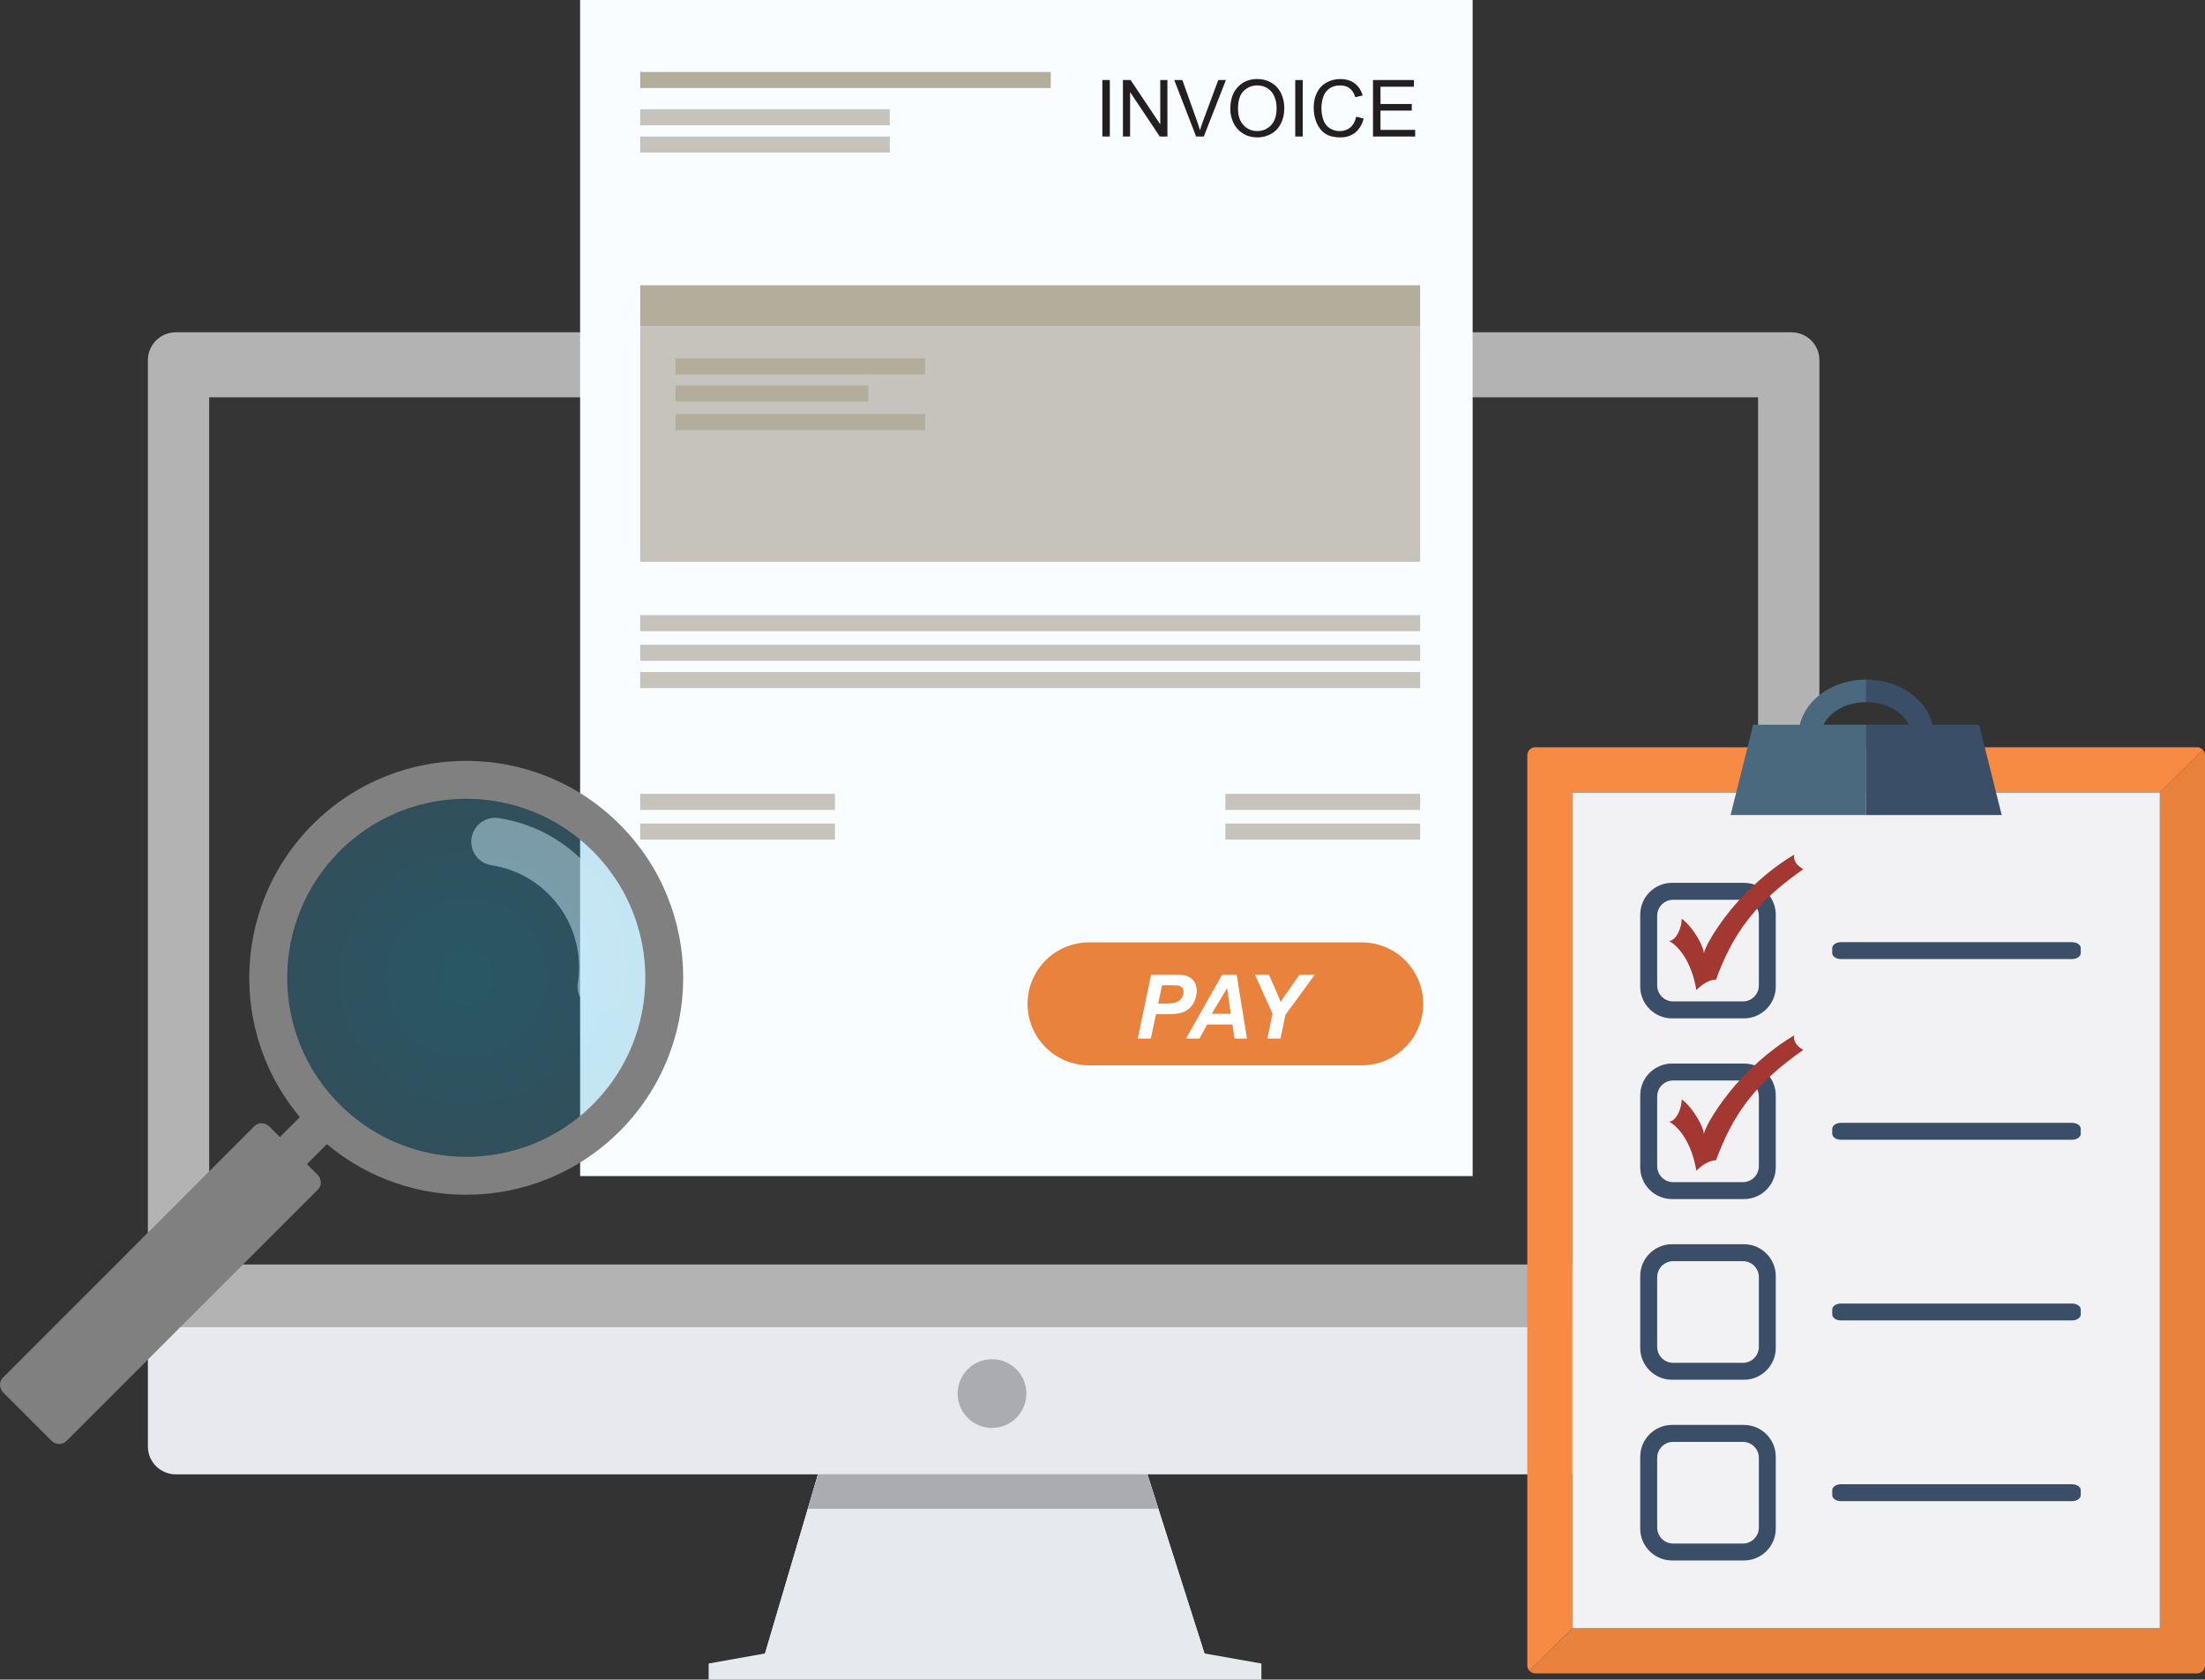 <?xml version="1.0" encoding="UTF-8"?>
<svg xmlns="http://www.w3.org/2000/svg" xmlns:xlink="http://www.w3.org/1999/xlink" viewBox="0 0 809.26 616.5">
  <rect x="0" y="0" width="809.26" height="616.5" fill="#333333" stroke="none"/>
  <defs>
    <style>
      .cls-1 {
        fill: #e6e9ee;
      }

      .cls-2 {
        fill: none;
        mix-blend-mode: overlay;
        opacity: .5;
        stroke: #fff;
        stroke-linecap: round;
        stroke-miterlimit: 10;
        stroke-width: 17.52px;
      }

      .cls-3 {
        fill: gray;
      }

      .cls-4 {
        fill: #f2f2f5;
      }

      .cls-5 {
        fill: #fafdff;
      }

      .cls-6 {
        fill: #231f20;
      }

      .cls-7 {
        fill: url(#radial-gradient);
      }

      .cls-8 {
        fill: #f78b43;
      }

      .cls-9 {
        fill: #c6c3bc;
      }

      .cls-10 {
        isolation: isolate;
      }

      .cls-11 {
        fill: #4a697e;
      }

      .cls-12 {
        fill: #fff;
      }

      .cls-13 {
        fill: #b2ae9b;
      }

      .cls-14 {
        opacity: .25;
      }

      .cls-15 {
        fill: #3b4e67;
      }

      .cls-16 {
        fill: #aaacb1;
      }

      .cls-17 {
        fill: #b3b3b3;
      }

      .cls-18 {
        fill: #e8823d;
      }

      .cls-19 {
        fill: #e7e9ee;
      }

      .cls-20 {
        fill: #a33833;
      }

      .cls-21 {
        fill: #353535;
      }
    </style>
    <radialGradient id="radial-gradient" cx="-4836.74" cy="358.91" fx="-4836.74" fy="358.91" r="65.7" gradientTransform="translate(-4665.63) rotate(-180) scale(1 -1)" gradientUnits="userSpaceOnUse">
      <stop offset="0" stop-color="#00bff2"/>
      <stop offset="1" stop-color="#249bcd"/>
    </radialGradient>
  </defs>
  <g class="cls-10">
    <g id="Layer_1">
      <g>
        <g>
          <g id="Desktop_Computer">
            <polygon class="cls-1" points="444.81 615.54 278.22 615.54 307.39 516.84 413.35 516.84 444.81 615.54"/>
            <polygon class="cls-1" points="444.81 615.54 278.22 615.54 307.39 516.84 413.35 516.84 444.81 615.54"/>
            <polygon class="cls-16" points="425.14 553.82 413.35 516.84 307.39 516.84 296.46 553.82 425.14 553.82"/>
            <polygon class="cls-1" points="462.95 610.61 361.01 592.56 260.08 610.61 260.08 616.5 462.95 616.5 462.95 610.61"/>
            <path class="cls-17" d="M667.74,486.98V132.2c0-5.65-4.58-10.22-10.23-10.22H64.51c-5.65,0-10.23,4.58-10.23,10.22v354.78h613.46Z"/>
            <path class="cls-19" d="M54.28,486.98v43.97c0,5.65,4.58,10.22,10.23,10.22h593.01c5.65,0,10.23-4.58,10.23-10.22v-43.97H54.28Z"/>
            <rect class="cls-21" x="76.77" y="145.83" width="568.47" height="318.31"/>
            <path class="cls-16" d="M376.69,511.52c0,6.97-5.65,12.61-12.61,12.61s-12.61-5.65-12.61-12.61,5.64-12.61,12.61-12.61,12.61,5.64,12.61,12.61Z"/>
          </g>
          <g>
            <rect class="cls-5" x="212.91" width="327.56" height="431.69"/>
            <rect class="cls-13" x="234.96" y="104.71" width="286.25" height="15.13"/>
            <rect class="cls-13" x="234.96" y="26.42" width="150.67" height="5.9"/>
            <rect class="cls-9" x="234.96" y="40.09" width="91.62" height="5.9"/>
            <rect class="cls-9" x="234.96" y="50.1" width="91.62" height="5.9"/>
            <rect class="cls-9" x="234.96" y="225.79" width="286.25" height="5.9"/>
            <rect class="cls-9" x="234.96" y="236.67" width="286.25" height="5.9"/>
            <rect class="cls-9" x="449.74" y="291.39" width="71.47" height="5.9"/>
            <rect class="cls-9" x="449.74" y="302.28" width="71.47" height="5.9"/>
            <rect class="cls-9" x="234.96" y="291.39" width="71.47" height="5.9"/>
            <rect class="cls-9" x="234.96" y="302.28" width="71.47" height="5.9"/>
            <rect class="cls-9" x="234.96" y="246.68" width="286.25" height="5.9"/>
            <rect class="cls-9" x="234.96" y="119.84" width="286.25" height="86.38"/>
            <rect class="cls-13" x="247.9" y="131.53" width="91.62" height="5.9"/>
            <rect class="cls-13" x="247.9" y="151.99" width="91.62" height="5.9"/>
            <rect class="cls-13" x="247.9" y="141.53" width="70.82" height="5.9"/>
            <path class="cls-18" d="M522.34,368.47c0,12.46-10.1,22.56-22.56,22.56h-100.09c-12.46,0-22.56-10.1-22.56-22.56h0c0-12.46,10.1-22.56,22.56-22.56h100.09c12.46,0,22.56,10.1,22.56,22.56h0Z"/>
            <g>
              <path class="cls-12" d="M422.39,381.21h-4.82l4.9-23.42h9.52c1.69,0,3.03.2,4.02.6.99.4,1.77,1.06,2.34,1.98.57.92.86,2.02.86,3.3,0,1.18-.23,2.33-.69,3.45-.46,1.12-1.02,2.01-1.69,2.68-.67.67-1.38,1.18-2.15,1.53-.77.35-1.8.61-3.1.79-.76.11-2.17.16-4.25.16h-3.08l-1.87,8.93ZM425.06,368.4h1.49c2.55,0,4.24-.16,5.1-.48.85-.32,1.52-.83,2.01-1.53.49-.7.73-1.48.73-2.32,0-.56-.13-1.03-.38-1.39-.25-.36-.6-.63-1.05-.79-.45-.17-1.46-.25-3.03-.25h-3.45l-1.42,6.76Z"/>
              <path class="cls-12" d="M452.31,376.04h-9.28l-2.81,5.18h-4.95l13.24-23.42h5.35l3.8,23.42h-4.57l-.78-5.18ZM451.72,372.14l-1.36-9.43-5.66,9.43h7.01Z"/>
              <path class="cls-12" d="M469.95,381.21h-4.81l1.9-9.12-6.45-14.3h5.13l2.91,6.61c.69,1.59,1.16,2.73,1.39,3.44.39-.69.85-1.43,1.37-2.2l2.22-3.1,3.31-4.74h5.59l-10.74,14.75-1.82,8.67Z"/>
            </g>
            <g>
              <path class="cls-6" d="M404.58,50.1v-20.73h2.74v20.73h-2.74Z"/>
              <path class="cls-6" d="M412.13,50.1v-20.73h2.81l10.89,16.27v-16.27h2.63v20.73h-2.81l-10.89-16.29v16.29h-2.63Z"/>
              <path class="cls-6" d="M438.99,50.1l-8.03-20.73h2.97l5.39,15.06c.43,1.21.8,2.34,1.09,3.39.32-1.13.69-2.26,1.12-3.39l5.6-15.06h2.8l-8.12,20.73h-2.81Z"/>
              <path class="cls-6" d="M451.54,40c0-3.44.92-6.13,2.77-8.08,1.85-1.95,4.23-2.92,7.15-2.92,1.91,0,3.64.46,5.17,1.37,1.54.91,2.71,2.19,3.51,3.82.81,1.64,1.21,3.49,1.21,5.56s-.42,3.98-1.27,5.64c-.85,1.66-2.05,2.92-3.61,3.77-1.56.85-3.23,1.28-5.03,1.28-1.95,0-3.69-.47-5.23-1.41-1.54-.94-2.7-2.23-3.49-3.86-.79-1.63-1.19-3.36-1.19-5.17ZM454.37,40.04c0,2.5.67,4.47,2.01,5.9,1.34,1.44,3.03,2.16,5.05,2.16s3.76-.73,5.1-2.18c1.33-1.45,2-3.51,2-6.18,0-1.69-.29-3.16-.86-4.42-.57-1.26-1.4-2.23-2.5-2.93-1.1-.69-2.33-1.04-3.7-1.04-1.94,0-3.61.67-5.01,2-1.4,1.33-2.1,3.56-2.1,6.68Z"/>
              <path class="cls-6" d="M475.37,50.1v-20.73h2.74v20.73h-2.74Z"/>
              <path class="cls-6" d="M497.73,42.83l2.74.69c-.58,2.25-1.61,3.97-3.1,5.15-1.49,1.18-3.32,1.77-5.48,1.77s-4.05-.45-5.45-1.36c-1.4-.91-2.46-2.23-3.2-3.95-.73-1.72-1.1-3.58-1.1-5.56,0-2.16.41-4.04,1.24-5.65.82-1.61,2-2.83,3.52-3.66,1.52-.83,3.2-1.25,5.03-1.25,2.07,0,3.82.53,5.23,1.58,1.41,1.06,2.4,2.54,2.95,4.45l-2.7.64c-.48-1.51-1.18-2.61-2.09-3.29-.91-.69-2.06-1.03-3.45-1.03-1.59,0-2.92.38-3.99,1.15-1.07.76-1.82,1.79-2.25,3.08-.43,1.29-.65,2.61-.65,3.98,0,1.76.26,3.3.77,4.62.51,1.31,1.31,2.3,2.4,2.95,1.08.65,2.26.98,3.52.98,1.54,0,2.84-.44,3.9-1.33,1.06-.89,1.79-2.2,2.16-3.94Z"/>
              <path class="cls-6" d="M503.91,50.1v-20.73h14.99v2.45h-12.24v6.35h11.47v2.43h-11.47v7.06h12.72v2.45h-15.47Z"/>
            </g>
          </g>
        </g>
        <g>
          <g>
            <g>
              <g>
                <path class="cls-18" d="M561.27,613.23c.54.61,1.31,1,2.19,1h242.88c1.62,0,2.92-1.31,2.92-2.92v-334.08c0-.74-.28-1.41-.73-1.92l-15.85,15.58v306.77h-215.57l-15.85,15.58Z"/>
                <path class="cls-8" d="M806.34,274.3h-242.88c-1.62,0-2.92,1.31-2.92,2.92v334.08c0,.74.28,1.41.73,1.92l15.85-15.58v-306.77h215.57l15.85-15.58c-.54-.61-1.31-1-2.19-1Z"/>
              </g>
              <rect class="cls-4" x="531.51" y="336.48" width="306.77" height="215.57" transform="translate(1129.16 -240.63) rotate(90)"/>
              <g>
                <path class="cls-15" d="M684.9,257.72c7.22,0,13.34,3.46,15.62,8.29h-15.62v33.16h49.75l-8.29-33.16h-17.08c-2.31-9.46-12.33-16.58-24.37-16.58h0v8.29h0Z"/>
                <path class="cls-11" d="M660.53,266.01h-17.09l-8.29,33.16h49.75v-33.16h-15.62c2.28-4.82,8.4-8.29,15.62-8.29v-8.29c-12.04,0-22.07,7.12-24.37,16.58Z"/>
              </g>
            </g>
            <g>
              <g>
                <path class="cls-15" d="M640.03,523.03h-26.35c-6.46,0-11.7,5.24-11.7,11.7v26.35c0,6.46,5.24,11.7,11.7,11.7h26.35c6.46,0,11.7-5.24,11.7-11.7v-26.35c0-6.46-5.24-11.7-11.7-11.7ZM645.52,560.71c0,3.23-2.62,5.85-5.85,5.85h-25.61c-3.23,0-5.85-2.62-5.85-5.85v-25.61c0-3.23,2.62-5.85,5.85-5.85h25.61c3.23,0,5.85,2.62,5.85,5.85v25.61Z"/>
                <path class="cls-15" d="M640.03,456.7h-26.35c-6.46,0-11.7,5.24-11.7,11.7v26.35c0,6.46,5.24,11.7,11.7,11.7h26.35c6.46,0,11.7-5.24,11.7-11.7v-26.35c0-6.46-5.24-11.7-11.7-11.7ZM645.52,494.38c0,3.23-2.62,5.85-5.85,5.85h-25.61c-3.23,0-5.85-2.62-5.85-5.85v-25.61c0-3.23,2.62-5.85,5.85-5.85h25.61c3.23,0,5.85,2.62,5.85,5.85v25.61Z"/>
                <path class="cls-15" d="M640.03,390.38h-26.35c-6.46,0-11.7,5.24-11.7,11.7v26.35c0,6.46,5.24,11.7,11.7,11.7h26.35c6.46,0,11.7-5.24,11.7-11.7v-26.35c0-6.46-5.24-11.7-11.7-11.7ZM645.52,428.06c0,3.23-2.62,5.85-5.85,5.85h-25.61c-3.23,0-5.85-2.62-5.85-5.85v-25.61c0-3.23,2.62-5.85,5.85-5.85h25.61c3.23,0,5.85,2.62,5.85,5.85v25.61Z"/>
                <path class="cls-15" d="M640.03,324.05h-26.35c-6.46,0-11.7,5.24-11.7,11.7v26.35c0,6.46,5.24,11.7,11.7,11.7h26.35c6.46,0,11.7-5.24,11.7-11.7v-26.35c0-6.46-5.24-11.7-11.7-11.7ZM645.52,361.73c0,3.23-2.62,5.85-5.85,5.85h-25.61c-3.23,0-5.85-2.62-5.85-5.85v-25.61c0-3.23,2.62-5.85,5.85-5.85h25.61c3.23,0,5.85,2.62,5.85,5.85v25.61Z"/>
              </g>
              <g>
                <path class="cls-20" d="M622.57,429.76s-1.65-13.04-9.96-18.06c2.79-.22,4.7-5.35,4.58-8.17,4.37,3.15,8.38,10.82,8.1,12.76,1.51-5.23,8.34-14.62,13.55-20.17,6.16-6.57,12.77-11.99,19.65-16.1-.41,2.12.92,4.03,3.34,5.34-6.89,4.86-14.1,10.63-19.99,18.11-5.88,7.46-9.46,15.34-12.05,22.45-3.71-.02-7.22,3.85-7.22,3.85Z"/>
                <path class="cls-20" d="M622.57,363.43s-1.65-13.04-9.96-18.06c2.79-.22,4.7-5.35,4.58-8.17,4.37,3.15,8.38,10.82,8.1,12.76,1.51-5.23,8.34-14.62,13.55-20.17,6.16-6.57,12.77-11.99,19.65-16.1-.41,2.12.92,4.03,3.34,5.34-6.89,4.86-14.1,10.63-19.99,18.11-5.88,7.46-9.46,15.34-12.05,22.45-3.71-.02-7.22,3.85-7.22,3.85Z"/>
              </g>
            </g>
            <g>
              <path class="cls-15" d="M760.44,352.03h-84.77c-1.78,0-3.22-.98-3.22-2.19v-1.83c0-1.21,1.44-2.19,3.22-2.19h84.77c1.78,0,3.22.98,3.22,2.19v1.83c0,1.21-1.44,2.19-3.22,2.19Z"/>
              <path class="cls-15" d="M760.44,418.36h-84.77c-1.78,0-3.22-.98-3.22-2.19v-1.83c0-1.21,1.44-2.19,3.22-2.19h84.77c1.78,0,3.22.98,3.22,2.19v1.83c0,1.21-1.44,2.19-3.22,2.19Z"/>
              <path class="cls-15" d="M760.44,484.68h-84.77c-1.78,0-3.22-.98-3.22-2.19v-1.83c0-1.21,1.44-2.19,3.22-2.19h84.77c1.78,0,3.22.98,3.22,2.19v1.83c0,1.21-1.44,2.19-3.22,2.19Z"/>
              <path class="cls-15" d="M760.44,551.01h-84.77c-1.78,0-3.22-.98-3.22-2.19v-1.83c0-1.21,1.44-2.19,3.22-2.19h84.77c1.78,0,3.22.98,3.22,2.19v1.83c0,1.21-1.44,2.19-3.22,2.19Z"/>
            </g>
          </g>
          <g>
            <path id="shine" class="cls-2" d="M220.73,362.15c3.92-25.47-13.55-49.29-39.01-53.21"/>
            <path class="cls-3" d="M1.27,511.23l17.53,17.53c1.59,1.59,4.04,1.7,5.49.26l92.43-92.43c1.44-1.44,1.33-3.9-.26-5.49l-3.81-3.81,7.33-7.33c6.36,5.34,13.45,9.62,21.17,12.75,9.54,3.87,19.62,5.83,29.96,5.83,10.34,0,20.41-1.96,29.96-5.83,9.89-4.01,18.75-9.89,26.35-17.49,7.6-7.6,13.48-16.46,17.49-26.35,3.87-9.54,5.83-19.62,5.83-29.96s-1.96-20.41-5.83-29.96c-4.01-9.89-9.89-18.75-17.49-26.35-7.6-7.6-16.46-13.48-26.35-17.49-9.54-3.87-19.62-5.83-29.96-5.83-10.34,0-20.41,1.96-29.96,5.83-9.89,4.01-18.75,9.89-26.35,17.49-7.6,7.6-13.48,16.46-17.49,26.35-3.87,9.54-5.83,19.62-5.83,29.96,0,10.34,1.96,20.41,5.83,29.96,3.13,7.72,7.41,14.81,12.75,21.17l-7.33,7.33-3.81-3.81c-1.59-1.59-4.04-1.7-5.49-.26L1.01,505.74c-1.44,1.44-1.33,3.9.26,5.49ZM124.66,312.45c8.31-8.31,18.28-13.92,28.85-16.85.28-.08.55-.15.83-.22,1.19-.31,2.39-.59,3.6-.84.4-.08.8-.16,1.2-.23.69-.13,1.37-.24,2.06-.35.75-.11,1.49-.22,2.24-.3.93-.11,1.87-.2,2.81-.27,1.62-.12,3.25-.18,4.87-.18h0c16.81,0,33.63,6.41,46.46,19.24,1.15,1.15,2.24,2.33,3.29,3.54.51.59,1,1.18,1.49,1.79.43.54.86,1.09,1.27,1.64.65.86,1.28,1.74,1.88,2.63.3.44.59.88.88,1.32.68,1.05,1.32,2.12,1.94,3.2.08.15.17.29.25.44,13.89,25,10.23,57.13-11,78.36-3.61,3.61-7.53,6.71-11.68,9.3-.66.41-1.32.8-1.99,1.19-.74.43-1.48.84-2.23,1.23-21.8,11.45-48.68,9.81-69.02-4.91-.24-.17-.47-.34-.7-.52-1.14-.85-2.27-1.75-3.37-2.68-.13-.11-.25-.22-.38-.32-1.21-1.05-2.39-2.14-3.54-3.29-25.66-25.66-25.66-67.26,0-92.92Z"/>
            <g id="glass">
              <g id="glass-2" data-name="glass" class="cls-14">
                <circle class="cls-7" cx="171.11" cy="358.91" r="65.7"/>
              </g>
            </g>
          </g>
        </g>
      </g>
    </g>
  </g>
</svg>